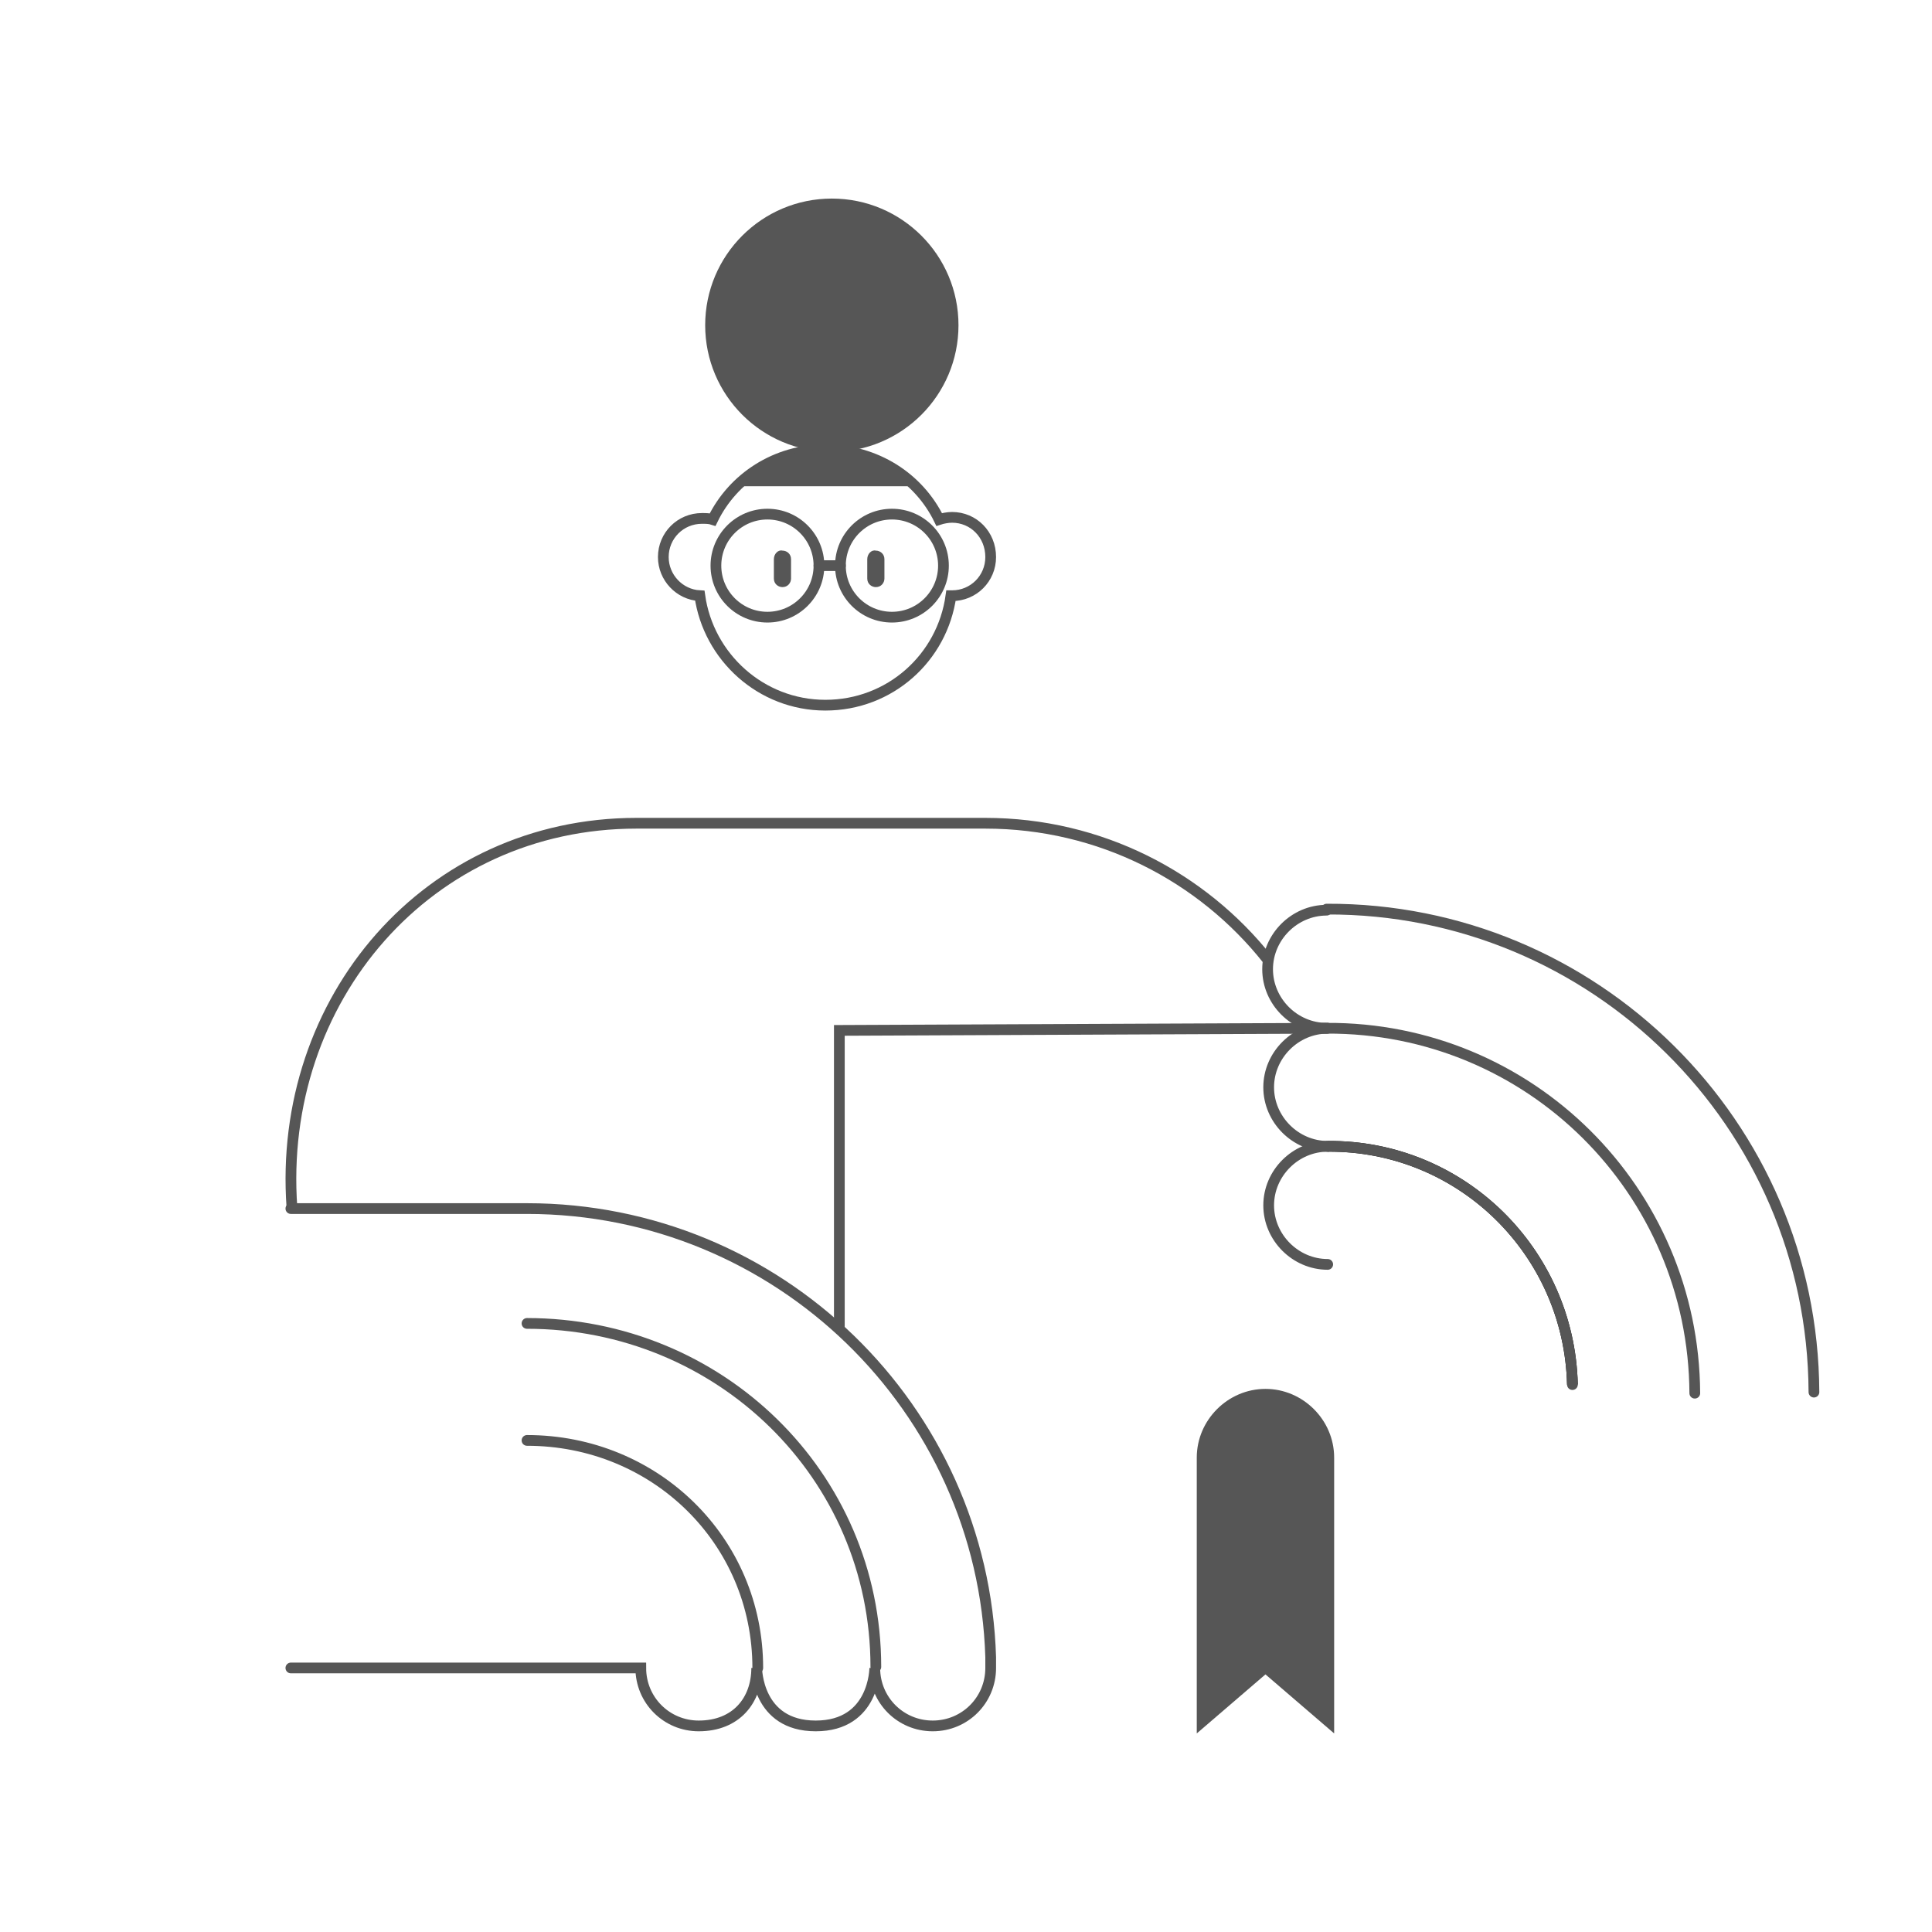 <?xml version="1.0" encoding="utf-8"?>
<!-- Generator: Adobe Illustrator 23.0.6, SVG Export Plug-In . SVG Version: 6.00 Build 0)  -->
<svg version="1.1" id="Слой_1" xmlns="http://www.w3.org/2000/svg" width="180" height="180"
     viewBox="0 0 180 180" style="enable-background:new 0 0 180 180;" xml:space="preserve">
<style type="text/css">
	.st0{fill:none;stroke:#BCBCBC;stroke-linecap:round;stroke-linejoin:round;stroke-miterlimit:10;}
	.st1{fill:none;}
	.st2{fill:none;stroke:#000000;stroke-miterlimit:10;}
	.st3{fill:#BCBCBC;}
	.st4{fill-rule:evenodd;clip-rule:evenodd;fill:#BCBCBC;}
	.st5{fill:none;stroke:#000000;stroke-linecap:round;stroke-linejoin:round;stroke-miterlimit:10;}
	
		.st6{clip-path:url(#SVGID_2_);fill:none;stroke:#BCBCBC;stroke-width:4;stroke-linecap:round;stroke-linejoin:round;stroke-miterlimit:10;}
	.st7{fill:none;stroke:#FFFFFF;stroke-linecap:round;stroke-linejoin:round;stroke-miterlimit:10;}
	.st8{fill:none;stroke:#746DF2;stroke-linecap:round;stroke-miterlimit:10;}
	.st9{fill:#FFFFFF;}
	.st10{fill-rule:evenodd;clip-rule:evenodd;fill:#FFFFFF;}
	.st11{fill:#746DF2;}
	.st12{fill:none;stroke:#0AC656;stroke-miterlimit:10;}
	.st13{fill:#0AC656;}
	.st14{clip-path:url(#SVGID_4_);fill:none;stroke:#0AC656;stroke-width:4;stroke-linecap:round;stroke-miterlimit:10;}
	.st15{fill:none;stroke:#565656;stroke-linecap:round;stroke-miterlimit:10;}
	.st16{fill:#565656;}
	.st17{fill-rule:evenodd;clip-rule:evenodd;fill:#565656;}
	.st18{clip-path:url(#SVGID_6_);fill:none;stroke:#565656;stroke-width:4;stroke-linecap:round;stroke-miterlimit:10;}
	.st19{fill:none;stroke:#000000;stroke-linecap:round;stroke-miterlimit:10;}
	.st20{fill-rule:evenodd;clip-rule:evenodd;}
	.st21{fill:none;stroke:#000000;stroke-width:0.916;stroke-linecap:round;stroke-miterlimit:10;}
	.st22{clip-path:url(#SVGID_8_);fill:none;stroke:#0AC656;stroke-width:4;stroke-linecap:round;stroke-miterlimit:10;}
</style>
<path class="st15" d="M118.1,89.4c-6.1-7.7-15.6-12.7-26.3-12.7H59.3c-19.4,0-33.5,16.4-32.1,35.8"/>
<polygon class="st1" points="109,159.5 78.5,159.5 78.5,95.6 126.8,95.6 126.8,159.2 "/>
<g>
	<g>
		<g>
			<g>
				<path class="st1" d="M169,129.7L169,129.7c-0.1-25-20.5-45.1-45.4-45"/>
				<path class="st1" d="M146.5,129c-0.3-12.4-10.4-22.3-22.8-22.2"/>
				<path class="st1" d="M146.5,129c-0.3-12.4-10.4-22.3-22.8-22.2"/>
				<path class="st1" d="M123.7,106.8c-3,0-5.5,2.5-5.5,5.5c0,3,2.5,5.5,5.5,5.5"/>
				<path class="st1" d="M123.7,95.8c-3,0-5.5,2.5-5.5,5.5c0,3,2.5,5.5,5.5,5.5"/>
				<path class="st1" d="M123.6,84.8c-3,0-5.5,2.5-5.5,5.5c0,3,2.5,5.5,5.5,5.5"/>
				<path class="st1" d="M158,129.8L158,129.8c-0.1-18.9-15.5-34.1-34.3-34"/>
			</g>
		</g>
		<g>
			<g>
				<path class="st15" d="M169,129.7L169,129.7c-0.1-25-20.5-45.1-45.4-45"/>
				<path class="st2" d="M146.5,129c-0.3-12.4-10.4-22.3-22.8-22.2"/>
				<path class="st15" d="M146.5,129c-0.3-12.4-10.4-22.3-22.8-22.2"/>
				<path class="st15" d="M123.7,106.8c-3,0-5.5,2.5-5.5,5.5c0,3,2.5,5.5,5.5,5.5"/>
				<path class="st15" d="M123.7,95.8c-3,0-5.5,2.5-5.5,5.5c0,3,2.5,5.5,5.5,5.5"/>
				<path class="st15" d="M123.6,84.8c-3,0-5.5,2.5-5.5,5.5c0,3,2.5,5.5,5.5,5.5"/>
				<path class="st15" d="M78.2,123.8V96l45.4-0.2c18.9-0.1,34.2,15.1,34.3,34v0"/>
			</g>
		</g>
	</g>
</g>
<g>
	<path class="st15" d="M88.7,48.2c-0.4,0-0.9,0.1-1.2,0.2c-1.9-3.9-5.9-6.5-10.6-6.5c-4.6,0-8.6,2.6-10.5,6.5
		c-0.3-0.1-0.7-0.1-1-0.1c-2,0-3.6,1.6-3.6,3.6c0,1.9,1.5,3.5,3.4,3.6c0.8,5.7,5.7,10.2,11.7,10.2c6,0,10.9-4.4,11.7-10.2
		c0,0,0.1,0,0.1,0c2,0,3.6-1.6,3.6-3.6C92.3,49.8,90.7,48.2,88.7,48.2z"/>
	<path class="st16" d="M80.8,52.1l0,1.8c0,0.5,0.4,0.8,0.8,0.8l0,0c0.5,0,0.8-0.4,0.8-0.8l0-1.8c0-0.5-0.4-0.8-0.8-0.8l0,0
		C81.2,51.2,80.8,51.6,80.8,52.1z"/>
	<path class="st16" d="M72.1,52.1l0,1.8c0,0.5,0.4,0.8,0.8,0.8l0,0c0.5,0,0.8-0.4,0.8-0.8l0-1.8c0-0.5-0.4-0.8-0.8-0.8l0,0
		C72.5,51.2,72.1,51.6,72.1,52.1z"/>
	<circle class="st15" cx="83.1" cy="52.7" r="4.8"/>
	<circle class="st15" cx="71.5" cy="52.7" r="4.8"/>
	<circle class="st17" cx="77.5" cy="30.3" r="11.8"/>
	<path class="st16" d="M85.2,45.3c-2.1-2.1-5.1-3.4-8.3-3.4c-3.2,0-6.2,1.3-8.3,3.4H85.2z"/>
	<line class="st15" x1="78.3" y1="52.7" x2="76.3" y2="52.7"/>
</g>
<g>
	<path class="st15" d="M27.1,112.6h16l6,0h0c23.4,0,42.5,18.6,43.2,41.8l0,1c0,3-2.4,5.4-5.4,5.4s-5.4-2.4-5.4-5.4
		c0,0,0,5.4-5.5,5.4c-5.5,0-5.5-5.4-5.5-5.4c0,3-1.9,5.4-5.4,5.4c-3,0-5.4-2.4-5.4-5.4l-32.6,0"/>
	<path class="st15" d="M49.1,134.2L49.1,134.2c11.9,0,21.5,9.3,21.5,21.2"/>
	<path class="st15" d="M49.1,123.3L49.1,123.3c17.9,0,32.5,14.1,32.5,32"/>
</g>
<path class="st16" d="M124.3,161.5l-6.4-5.5l-6.4,5.5v-25.7c0-3.5,2.9-6.4,6.4-6.4h0c3.5,0,6.4,2.9,6.4,6.4V161.5z"/>
</svg>
